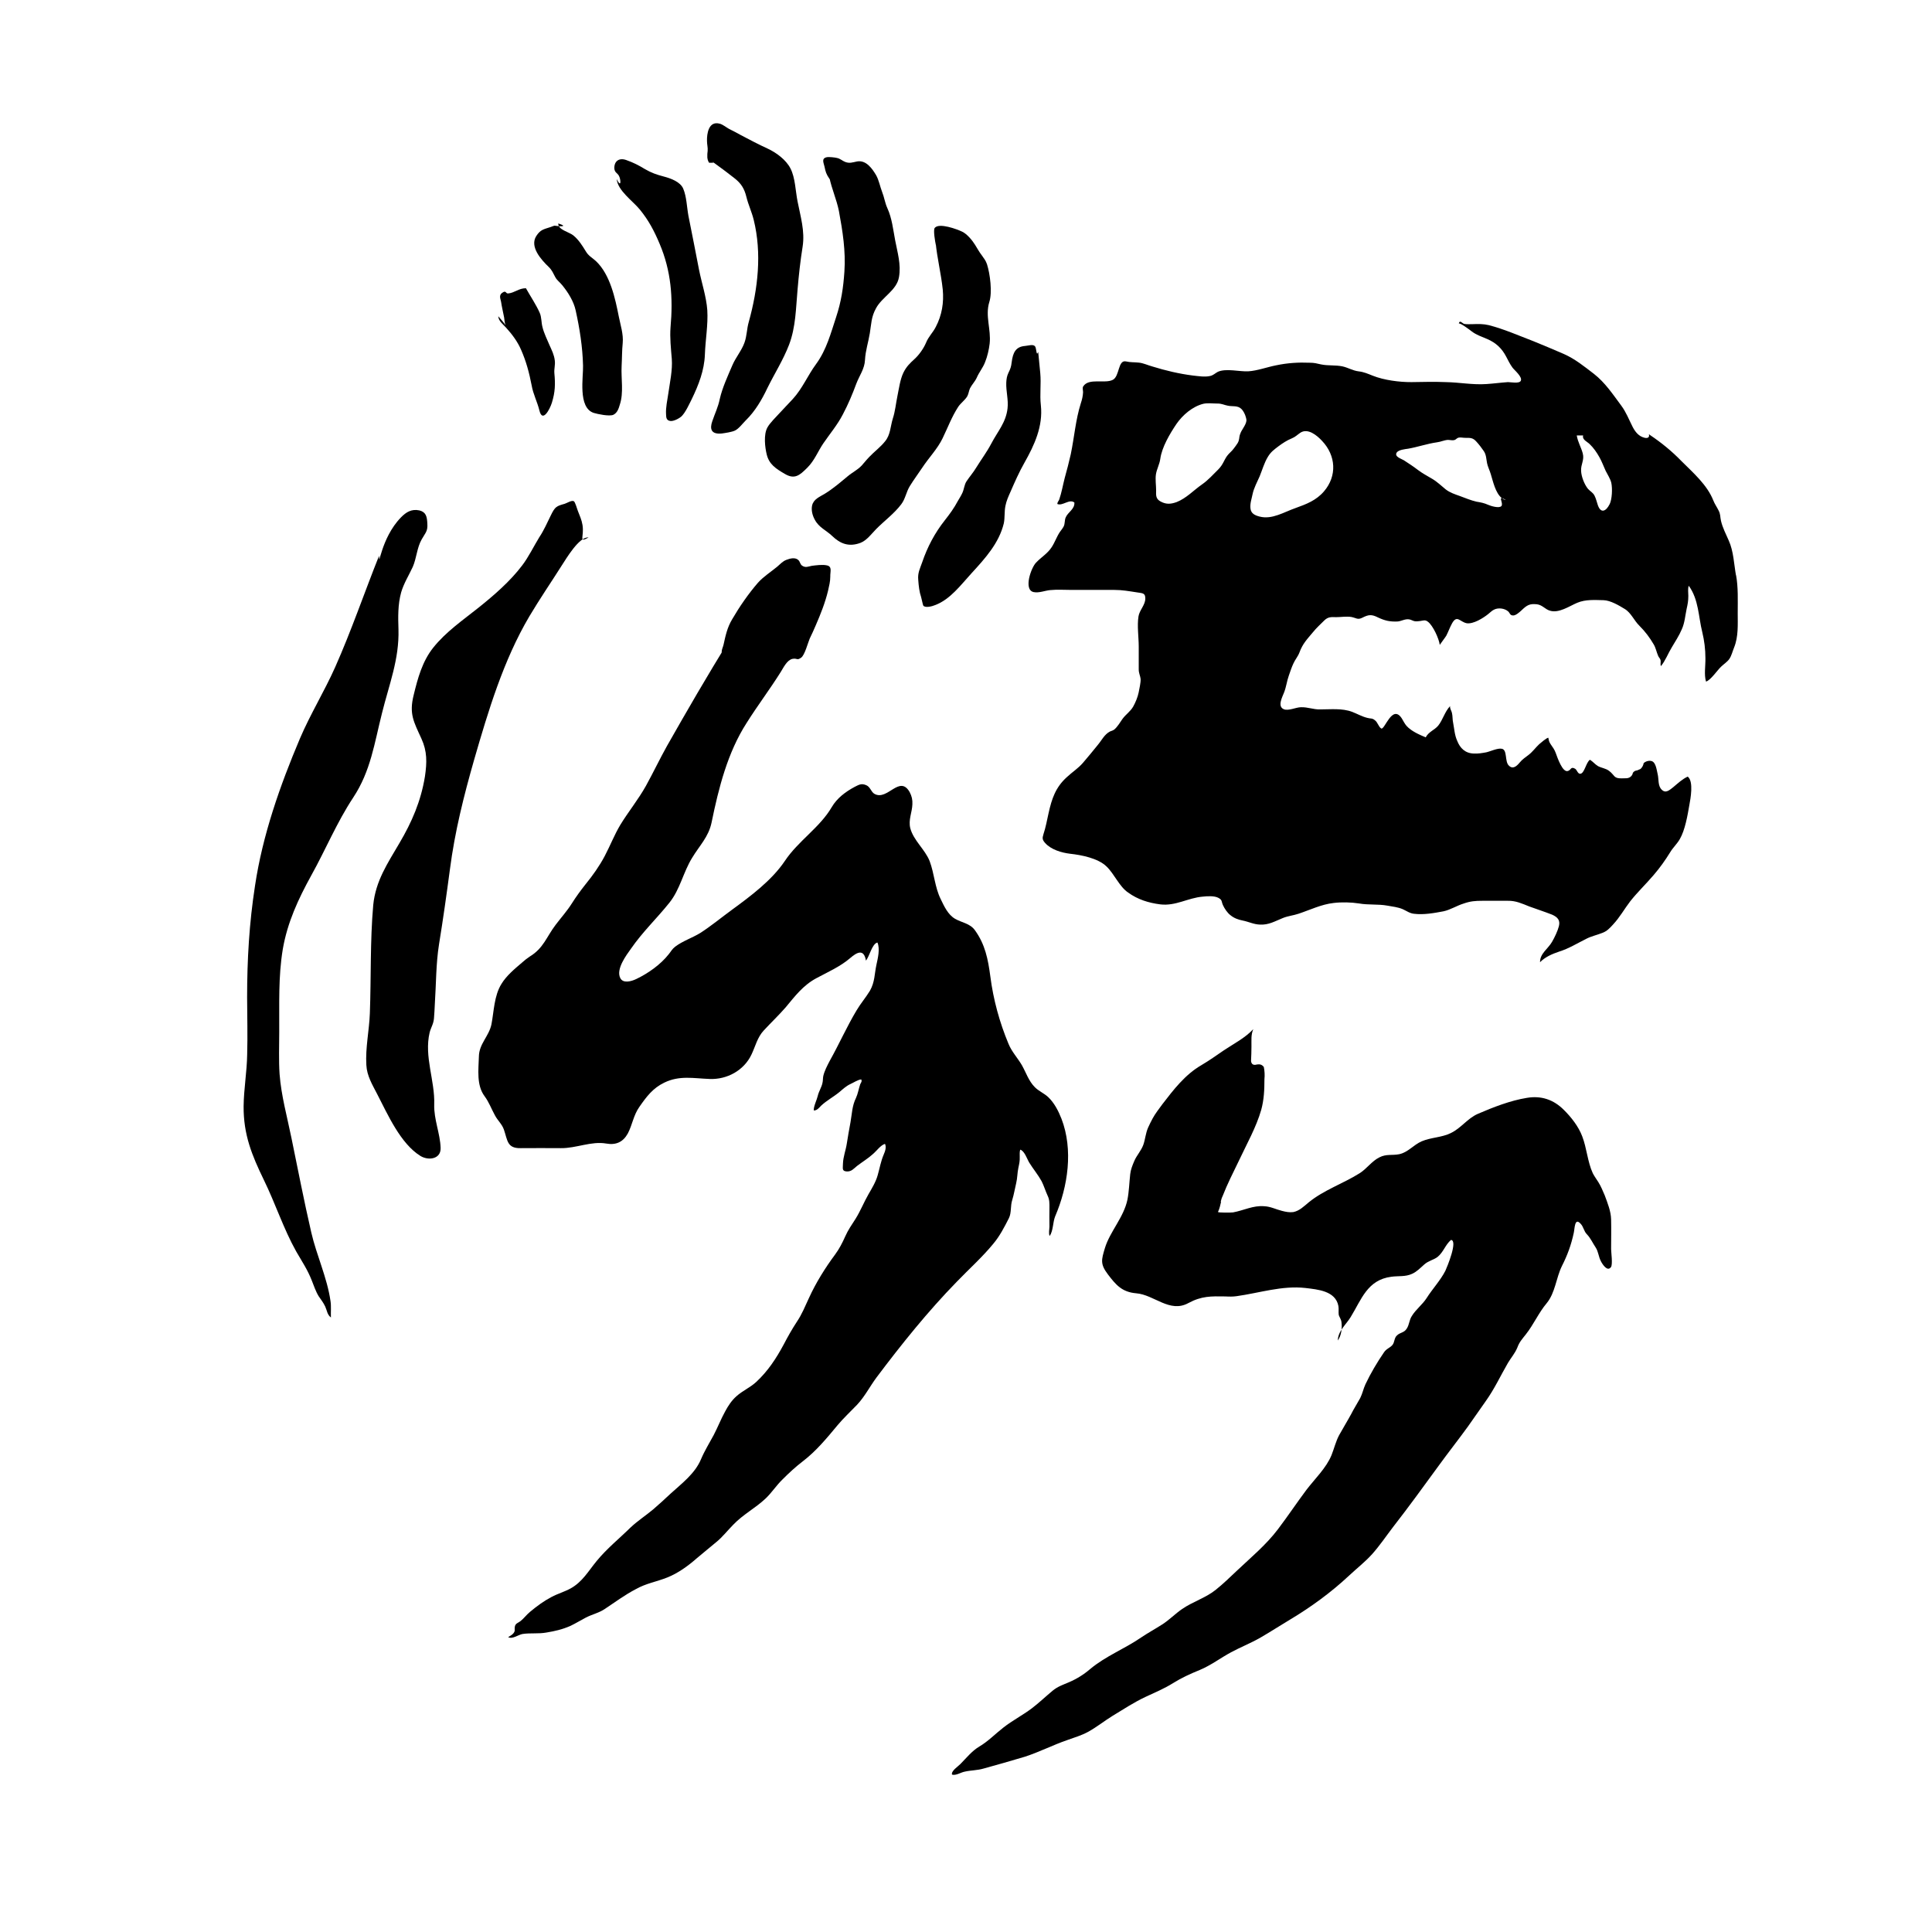 <!-- Generated by IcoMoon.io -->
<svg version="1.1" xmlns="http://www.w3.org/2000/svg" width="32" height="32" viewBox="0 0 32 32">
<title>byakhee</title>
<path d="M26.659 8.353c-0.053 0.108-0.141 0.162-0.193 0.016-0.018-0.052-0.031-0.112-0.056-0.16-0.027-0.053-0.070-0.069-0.108-0.112-0.062-0.076-0.11-0.205-0.114-0.296-0.007-0.112 0.058-0.18 0.027-0.293-0.025-0.096-0.082-0.187-0.099-0.296h0.106c-0.020 0.072 0.068 0.103 0.108 0.144 0.065 0.062 0.118 0.139 0.162 0.218 0.040 0.070 0.069 0.152 0.103 0.225 0.032 0.063 0.077 0.131 0.093 0.197 0.021 0.096 0.013 0.273-0.028 0.357zM24.881 8.252c-0.055-0.016 0.021 0.090-0.013 0.13-0.040 0.043-0.183-0.004-0.218-0.020-0.072-0.032-0.12-0.040-0.196-0.053-0.087-0.020-0.183-0.059-0.276-0.094-0.079-0.028-0.162-0.055-0.231-0.108-0.077-0.062-0.142-0.128-0.232-0.18-0.082-0.049-0.153-0.085-0.231-0.144-0.075-0.058-0.153-0.108-0.231-0.159-0.046-0.028-0.158-0.058-0.121-0.126 0.031-0.049 0.143-0.059 0.191-0.066 0.16-0.028 0.315-0.083 0.478-0.106 0.065-0.008 0.117-0.036 0.181-0.040 0.032 0 0.073 0.012 0.107 0.003 0.028-0.008 0.038-0.032 0.068-0.040 0.031-0.008 0.076 0.003 0.11 0.003 0.084 0 0.128-0.004 0.186 0.062 0.044 0.048 0.089 0.106 0.125 0.16 0.040 0.062 0.038 0.125 0.052 0.195 0.008 0.051 0.045 0.125 0.062 0.184 0.034 0.106 0.076 0.319 0.187 0.4 0.016 0.003 0.034 0.012 0.063 0.028-0.022-0.003-0.044-0.012-0.063-0.028zM21.929 8.139c-0.128 0.149-0.29 0.211-0.471 0.276-0.189 0.065-0.388 0.195-0.595 0.141-0.079-0.020-0.141-0.051-0.151-0.131-0.011-0.085 0.020-0.165 0.035-0.242 0.021-0.1 0.077-0.203 0.117-0.294 0.044-0.108 0.075-0.221 0.134-0.319 0.051-0.086 0.104-0.122 0.177-0.178 0.072-0.053 0.138-0.097 0.221-0.131 0.059-0.024 0.090-0.058 0.141-0.093 0.124-0.083 0.276 0.043 0.36 0.134 0.231 0.243 0.252 0.581 0.032 0.837zM20.537 7.196c-0.016 0.055-0.006 0.087-0.037 0.142-0.011 0.020-0.051 0.072-0.062 0.087-0.032 0.047-0.082 0.082-0.115 0.128-0.055 0.079-0.065 0.141-0.143 0.221-0.089 0.087-0.167 0.177-0.27 0.249-0.145 0.101-0.258 0.228-0.421 0.293-0.091 0.032-0.167 0.043-0.263-0.008-0.082-0.043-0.080-0.1-0.077-0.186 0-0.085-0.016-0.181-0.003-0.267 0.014-0.087 0.060-0.166 0.072-0.255 0.027-0.195 0.158-0.415 0.267-0.577 0.103-0.149 0.266-0.29 0.446-0.335 0.073-0.016 0.153-0.004 0.231-0.004 0.077-0.001 0.11 0.024 0.177 0.036 0.077 0.016 0.162-0.008 0.224 0.055 0.026 0.024 0.059 0.083 0.072 0.134 0.007 0.024 0.011 0.043 0.010 0.058-0.010 0.083-0.086 0.152-0.107 0.232zM28.754 9.534c-0.034-0.187-0.040-0.405-0.121-0.582-0.046-0.105-0.103-0.215-0.128-0.325-0.016-0.069-0.006-0.11-0.041-0.174-0.027-0.056-0.065-0.107-0.087-0.166-0.101-0.255-0.333-0.457-0.528-0.651-0.158-0.163-0.332-0.305-0.522-0.432-0.003-0.004-0.008-0.008-0.016-0.012 0.016 0.062-0.032 0.069-0.075 0.058-0.096-0.024-0.153-0.1-0.194-0.179-0.062-0.121-0.108-0.245-0.189-0.353-0.139-0.187-0.267-0.381-0.453-0.526-0.162-0.124-0.311-0.246-0.498-0.329-0.167-0.072-0.336-0.144-0.502-0.211-0.246-0.094-0.492-0.203-0.743-0.267-0.083-0.020-0.174-0.020-0.266-0.016-0.046 0-0.096 0.004-0.139-0.004-0.031-0.008-0.075-0.075-0.090-0.004 0.008-0.028 0.194 0.111 0.205 0.121 0.083 0.066 0.174 0.093 0.27 0.135 0.142 0.062 0.239 0.154 0.31 0.29 0.032 0.061 0.062 0.124 0.104 0.181 0.031 0.043 0.172 0.156 0.137 0.221-0.025 0.048-0.169 0.020-0.211 0.020-0.117 0.008-0.236 0.024-0.355 0.032-0.229 0.016-0.445-0.028-0.673-0.032-0.189-0.008-0.381-0.003-0.571 0-0.2 0.001-0.454-0.032-0.64-0.106-0.082-0.032-0.146-0.062-0.234-0.072-0.099-0.012-0.174-0.062-0.27-0.083-0.118-0.024-0.236-0.008-0.352-0.032-0.070-0.016-0.115-0.028-0.186-0.028-0.19-0.008-0.371 0.003-0.56 0.043-0.146 0.028-0.311 0.090-0.46 0.099-0.146 0.008-0.367-0.053-0.504 0.008-0.046 0.024-0.076 0.059-0.131 0.070-0.087 0.020-0.196 0.001-0.283-0.008-0.224-0.028-0.456-0.083-0.668-0.149-0.075-0.020-0.155-0.059-0.229-0.065-0.073-0.008-0.143-0.003-0.212-0.020-0.134-0.028-0.103 0.246-0.217 0.305-0.131 0.069-0.398-0.036-0.49 0.108-0.017 0.024-0.003 0.069-0.003 0.097-0.003 0.062-0.016 0.121-0.037 0.183-0.087 0.274-0.108 0.563-0.167 0.846-0.031 0.134-0.063 0.262-0.1 0.392-0.031 0.12-0.051 0.242-0.091 0.357-0.011 0.028-0.030 0.041-0.032 0.073 0.086 0.040 0.198-0.089 0.283-0.024 0.008 0.111-0.107 0.159-0.143 0.246-0.022 0.046-0.010 0.104-0.035 0.152-0.017 0.032-0.040 0.059-0.060 0.087-0.055 0.080-0.084 0.173-0.138 0.255-0.069 0.107-0.173 0.165-0.258 0.255-0.083 0.085-0.211 0.447-0.044 0.488 0.090 0.020 0.189-0.024 0.276-0.032 0.118-0.012 0.239-0.003 0.359-0.003h0.705c0.134 0 0.238 0.020 0.371 0.040 0.096 0.016 0.142 0.008 0.142 0.102 0 0.108-0.096 0.191-0.113 0.296-0.025 0.154 0.004 0.345 0.004 0.501v0.374c-0.001 0.065 0.024 0.104 0.031 0.16 0.004 0.063-0.021 0.162-0.032 0.224-0.016 0.079-0.052 0.165-0.090 0.234-0.046 0.082-0.121 0.128-0.177 0.204-0.041 0.058-0.083 0.132-0.137 0.177-0.028 0.020-0.042 0.020-0.070 0.032-0.097 0.051-0.138 0.148-0.21 0.232-0.077 0.096-0.158 0.193-0.239 0.288-0.080 0.093-0.179 0.154-0.267 0.237-0.186 0.168-0.249 0.356-0.302 0.595-0.027 0.122-0.048 0.238-0.086 0.353-0.020 0.063-0.018 0.090 0.028 0.142 0.1 0.112 0.274 0.162 0.416 0.179 0.184 0.020 0.46 0.073 0.601 0.21 0.131 0.125 0.211 0.333 0.359 0.433 0.16 0.115 0.336 0.17 0.53 0.195 0.256 0.032 0.459-0.108 0.706-0.128 0.073-0.008 0.191-0.016 0.258 0.020 0.069 0.036 0.048 0.062 0.076 0.121 0.025 0.056 0.072 0.126 0.122 0.165 0.065 0.053 0.131 0.075 0.205 0.090 0.1 0.020 0.187 0.065 0.286 0.067 0.145 0.008 0.246-0.055 0.378-0.108 0.087-0.036 0.174-0.042 0.262-0.072 0.187-0.062 0.378-0.156 0.581-0.178 0.128-0.016 0.295-0.012 0.419 0.008 0.159 0.028 0.315 0.008 0.469 0.036 0.087 0.016 0.174 0.024 0.256 0.059 0.063 0.028 0.115 0.069 0.187 0.076 0.158 0.020 0.335-0.012 0.488-0.041 0.113-0.024 0.221-0.094 0.332-0.128 0.113-0.040 0.194-0.046 0.311-0.046 0.141 0 0.283 0.001 0.423 0 0.131-0.003 0.235 0.046 0.355 0.094 0.124 0.045 0.253 0.087 0.376 0.135 0.090 0.040 0.139 0.090 0.115 0.189-0.020 0.079-0.070 0.186-0.115 0.263-0.065 0.114-0.201 0.193-0.198 0.336 0.083-0.085 0.198-0.136 0.312-0.174 0.166-0.052 0.302-0.138 0.457-0.215 0.082-0.042 0.174-0.061 0.262-0.096 0.077-0.028 0.125-0.080 0.18-0.141 0.108-0.115 0.187-0.258 0.283-0.383 0.12-0.152 0.262-0.287 0.388-0.435 0.103-0.12 0.191-0.243 0.274-0.378 0.046-0.077 0.115-0.139 0.159-0.217 0.087-0.15 0.128-0.39 0.158-0.564 0.018-0.1 0.075-0.392-0.027-0.471-0.091 0.042-0.159 0.108-0.241 0.176-0.059 0.045-0.121 0.107-0.187 0.043-0.070-0.062-0.049-0.18-0.070-0.26-0.016-0.065-0.028-0.19-0.096-0.215-0.048-0.016-0.104 0.004-0.135 0.032-0.008 0.040-0.024 0.069-0.052 0.097-0.017 0.008-0.038 0.016-0.056 0.024-0.032 0.003-0.056 0.016-0.072 0.041-0.004 0.028-0.018 0.049-0.041 0.067-0.042 0.032-0.096 0.020-0.142 0.024-0.139 0.004-0.115-0.053-0.212-0.125-0.055-0.041-0.121-0.046-0.181-0.077-0.053-0.032-0.084-0.075-0.134-0.106-0.066 0.041-0.091 0.232-0.163 0.232-0.040 0.001-0.052-0.065-0.083-0.083-0.073-0.043-0.066 0.020-0.117 0.036-0.091 0.036-0.177-0.224-0.204-0.297-0.021-0.058-0.049-0.094-0.082-0.142-0.027-0.042-0.030-0.052-0.041-0.111-0.032 0.003-0.124 0.085-0.151 0.107-0.062 0.058-0.107 0.124-0.174 0.176-0.055 0.043-0.103 0.072-0.149 0.128-0.051 0.062-0.115 0.118-0.181 0.049-0.069-0.067-0.021-0.258-0.114-0.277-0.068-0.016-0.194 0.045-0.26 0.059-0.066 0.012-0.135 0.024-0.205 0.020-0.141-0.004-0.228-0.087-0.277-0.215-0.041-0.091-0.046-0.193-0.065-0.291-0.013-0.056-0.007-0.112-0.020-0.166-0.008-0.040-0.037-0.070-0.031-0.114-0.090 0.096-0.118 0.224-0.196 0.323-0.062 0.075-0.159 0.101-0.208 0.195-0.107-0.046-0.236-0.1-0.317-0.19-0.032-0.036-0.053-0.082-0.079-0.124-0.16-0.246-0.286 0.205-0.342 0.166-0.046-0.032-0.055-0.099-0.103-0.135-0.046-0.040-0.075-0.024-0.127-0.040-0.084-0.020-0.166-0.067-0.249-0.099-0.165-0.063-0.355-0.041-0.532-0.041-0.111 0.003-0.205-0.040-0.317-0.036-0.082 0-0.21 0.066-0.286 0.032-0.106-0.046-0.026-0.195 0.006-0.276 0.037-0.094 0.046-0.189 0.080-0.283 0.022-0.062 0.046-0.138 0.076-0.2 0.027-0.061 0.073-0.112 0.099-0.18 0.053-0.146 0.128-0.221 0.224-0.336 0.056-0.070 0.125-0.132 0.187-0.194 0.062-0.061 0.114-0.058 0.196-0.055 0.079 0 0.173-0.016 0.252-0.003 0.084 0.016 0.103 0.052 0.183 0.012 0.1-0.051 0.152-0.059 0.259-0.004 0.114 0.053 0.193 0.072 0.322 0.067 0.063-0.004 0.122-0.045 0.19-0.036 0.037 0.004 0.066 0.028 0.1 0.032 0.031 0.003 0.056 0 0.087-0.004 0.055-0.008 0.082-0.024 0.128 0.012 0.083 0.062 0.183 0.28 0.196 0.383 0-0.003 0.099-0.134 0.108-0.152 0.034-0.066 0.059-0.138 0.096-0.205 0.083-0.146 0.128-0.024 0.243-0.001 0.111 0.016 0.274-0.087 0.355-0.152 0.032-0.024 0.058-0.055 0.096-0.073 0.068-0.036 0.174-0.024 0.234 0.028 0.025 0.020 0.031 0.061 0.066 0.066 0.051 0.016 0.122-0.052 0.155-0.082 0.090-0.086 0.134-0.115 0.258-0.101 0.090 0.012 0.134 0.083 0.214 0.106 0.149 0.046 0.321-0.076 0.452-0.131 0.139-0.058 0.286-0.046 0.436-0.043 0.114 0.003 0.255 0.087 0.35 0.145 0.106 0.063 0.155 0.193 0.245 0.28 0.094 0.094 0.169 0.193 0.236 0.308 0.035 0.059 0.046 0.128 0.075 0.193 0.011 0.024 0.032 0.041 0.038 0.067 0.007 0.036-0.008 0.063 0.006 0.099 0.073-0.087 0.12-0.213 0.179-0.309 0.062-0.106 0.12-0.191 0.167-0.301 0.049-0.108 0.056-0.227 0.080-0.339 0.017-0.075 0.028-0.131 0.028-0.214 0-0.053-0.011-0.118 0.007-0.168 0.166 0.227 0.16 0.515 0.224 0.768 0.034 0.142 0.052 0.283 0.052 0.432 0.003 0.12-0.025 0.273 0.010 0.387 0.075-0.020 0.19-0.191 0.248-0.245 0.042-0.041 0.103-0.080 0.137-0.128 0.037-0.052 0.055-0.131 0.080-0.191 0.073-0.181 0.060-0.38 0.060-0.57 0-0.214 0.010-0.426-0.028-0.633z"></path>
<path d="M17.196 5.83c0.011 0.118 0.022 0.232 0.034 0.349 0.017 0.186-0.011 0.35 0.010 0.535 0.037 0.345-0.106 0.657-0.272 0.95-0.086 0.151-0.16 0.318-0.229 0.477-0.037 0.083-0.069 0.152-0.086 0.238-0.020 0.099-0.007 0.194-0.027 0.29-0.079 0.327-0.31 0.581-0.532 0.823-0.176 0.191-0.353 0.436-0.605 0.53-0.046 0.020-0.165 0.052-0.197 0.008-0.008-0.016-0.028-0.118-0.035-0.139-0.030-0.087-0.041-0.187-0.048-0.287-0.011-0.117 0.028-0.183 0.065-0.29 0.087-0.255 0.207-0.484 0.377-0.699 0.083-0.106 0.152-0.2 0.215-0.319 0.024-0.041 0.052-0.085 0.072-0.128 0.030-0.061 0.034-0.142 0.070-0.195 0.049-0.075 0.114-0.148 0.162-0.229 0.084-0.136 0.174-0.255 0.249-0.397 0.106-0.203 0.242-0.347 0.269-0.582 0.017-0.144-0.027-0.284-0.021-0.429 0.003-0.058 0.010-0.106 0.035-0.159 0.034-0.069 0.046-0.101 0.055-0.18 0.020-0.152 0.063-0.255 0.222-0.267 0.052-0.004 0.129-0.032 0.163 0.004 0.028 0.032 0.021 0.181 0.053 0.097z"></path>
<path d="M15.497 4.014c0.025 0.264 0.090 0.515 0.118 0.782 0.020 0.215-0.013 0.423-0.115 0.618-0.049 0.097-0.121 0.16-0.162 0.263-0.040 0.094-0.114 0.2-0.19 0.269-0.080 0.073-0.136 0.127-0.186 0.229-0.053 0.111-0.072 0.26-0.097 0.38-0.027 0.13-0.037 0.255-0.077 0.377-0.041 0.131-0.038 0.269-0.128 0.377-0.073 0.094-0.179 0.171-0.263 0.26-0.044 0.045-0.082 0.094-0.124 0.141-0.070 0.075-0.159 0.115-0.238 0.183-0.122 0.101-0.239 0.203-0.376 0.286-0.083 0.051-0.183 0.087-0.208 0.193-0.017 0.079 0.006 0.166 0.044 0.235 0.069 0.131 0.187 0.174 0.287 0.269 0.135 0.131 0.279 0.187 0.471 0.115 0.103-0.040 0.181-0.148 0.258-0.227 0.134-0.136 0.298-0.255 0.416-0.411 0.069-0.090 0.082-0.203 0.142-0.301 0.065-0.106 0.141-0.207 0.21-0.311 0.103-0.157 0.25-0.308 0.333-0.481 0.087-0.179 0.152-0.357 0.26-0.523 0.044-0.065 0.115-0.112 0.151-0.177 0.021-0.040 0.024-0.087 0.044-0.13 0.032-0.062 0.080-0.107 0.111-0.174 0.038-0.090 0.103-0.165 0.138-0.258 0.037-0.089 0.065-0.211 0.076-0.308 0.025-0.237-0.077-0.457-0.006-0.687 0.052-0.162 0.013-0.464-0.038-0.626-0.021-0.062-0.052-0.099-0.087-0.149-0.045-0.058-0.072-0.112-0.111-0.173-0.046-0.075-0.134-0.181-0.214-0.218-0.082-0.040-0.383-0.152-0.454-0.062-0.028 0.032 0.008 0.237 0.018 0.28 0.020 0.087 0.053 0.141-0.003-0.041z"></path>
<path d="M13.736 2.935c0.040 0.195 0.12 0.366 0.159 0.56 0.062 0.335 0.114 0.661 0.091 1.003-0.018 0.267-0.052 0.498-0.138 0.757-0.087 0.263-0.159 0.54-0.329 0.772-0.141 0.191-0.228 0.408-0.388 0.582-0.070 0.077-0.148 0.155-0.215 0.229-0.063 0.069-0.165 0.168-0.205 0.242-0.066 0.117-0.041 0.331-0.011 0.45 0.040 0.16 0.149 0.232 0.297 0.318 0.165 0.099 0.249 0.024 0.374-0.101 0.12-0.118 0.176-0.272 0.267-0.405 0.111-0.162 0.232-0.304 0.322-0.478 0.090-0.17 0.158-0.333 0.224-0.511 0.052-0.136 0.136-0.242 0.143-0.391 0.008-0.154 0.055-0.291 0.080-0.443 0.025-0.151 0.022-0.269 0.103-0.414 0.1-0.187 0.342-0.294 0.38-0.515 0.037-0.21-0.025-0.407-0.063-0.608-0.034-0.179-0.053-0.367-0.129-0.533-0.041-0.090-0.051-0.179-0.087-0.269-0.034-0.087-0.053-0.195-0.099-0.277-0.065-0.11-0.166-0.255-0.315-0.229-0.080 0.016-0.124 0.036-0.198 0.008-0.053-0.020-0.080-0.055-0.138-0.066-0.027-0.008-0.136-0.020-0.167-0.012-0.094 0.020-0.051 0.093-0.037 0.158 0.016 0.082 0.030 0.125 0.077 0.193 0.028 0.040 0.031 0.056 0.069 0.091 0.042 0.036 0.104 0.036-0.066-0.112z"></path>
<path d="M11.717 2.583c0.016 0.059 0.097 0.103 0.146 0.141 0.103 0.073 0.201 0.149 0.301 0.227 0.111 0.086 0.165 0.173 0.198 0.308 0.032 0.132 0.090 0.252 0.122 0.383 0.136 0.552 0.072 1.137-0.083 1.694-0.032 0.111-0.030 0.227-0.069 0.336-0.046 0.132-0.145 0.246-0.2 0.374-0.077 0.18-0.167 0.373-0.21 0.561-0.027 0.134-0.080 0.239-0.124 0.369-0.044 0.125-0.024 0.221 0.156 0.204 0.059-0.008 0.167-0.024 0.218-0.048 0.062-0.028 0.129-0.118 0.18-0.169 0.156-0.152 0.269-0.347 0.357-0.533 0.118-0.24 0.264-0.469 0.36-0.719 0.113-0.296 0.113-0.609 0.141-0.913 0.020-0.238 0.046-0.477 0.084-0.713 0.040-0.258-0.035-0.497-0.084-0.749-0.034-0.169-0.038-0.395-0.118-0.547-0.072-0.141-0.231-0.26-0.38-0.329-0.152-0.069-0.295-0.146-0.439-0.221-0.065-0.036-0.131-0.072-0.196-0.103-0.044-0.024-0.106-0.075-0.155-0.087-0.187-0.052-0.215 0.169-0.212 0.284 0 0.061 0.016 0.11 0.011 0.166-0.007 0.062-0.017 0.135 0.024 0.197 0.024-0.001 0.049-0.001 0.075 0 0.004 0.008 0.013 0.020-0.106-0.112z"></path>
<path d="M10.215 2.965c0.013 0.19 0.27 0.367 0.381 0.504 0.148 0.18 0.241 0.359 0.329 0.568 0.191 0.45 0.225 0.896 0.181 1.386-0.013 0.17 0.007 0.352 0.021 0.522 0.014 0.184-0.032 0.39-0.058 0.575-0.016 0.11-0.044 0.231-0.037 0.341 0.001 0.058 0.008 0.101 0.066 0.111 0.056 0.012 0.159-0.045 0.194-0.080 0.066-0.069 0.121-0.193 0.165-0.28 0.115-0.237 0.208-0.478 0.218-0.736 0.008-0.243 0.055-0.497 0.040-0.74-0.016-0.221-0.093-0.449-0.136-0.664-0.059-0.3-0.115-0.597-0.176-0.895-0.027-0.144-0.030-0.319-0.087-0.453-0.048-0.112-0.203-0.169-0.321-0.2-0.122-0.032-0.208-0.062-0.314-0.124-0.104-0.063-0.191-0.108-0.308-0.149-0.113-0.041-0.198 0.012-0.198 0.132 0.003 0.076 0.046 0.076 0.076 0.128 0.035 0.063 0.041 0.218-0.037 0.053z"></path>
<path d="M9.247 3.701c-0.007 0.106 0.18 0.141 0.249 0.198 0.089 0.073 0.146 0.165 0.204 0.259 0.048 0.083 0.101 0.103 0.172 0.168 0.236 0.224 0.318 0.619 0.377 0.916 0.028 0.142 0.079 0.294 0.065 0.439-0.013 0.128-0.011 0.259-0.018 0.383-0.011 0.208 0.037 0.439-0.030 0.639-0.018 0.061-0.040 0.135-0.108 0.168-0.069 0.028-0.258-0.012-0.324-0.032-0.267-0.087-0.17-0.602-0.177-0.784-0.008-0.311-0.055-0.609-0.122-0.913-0.032-0.149-0.124-0.298-0.225-0.421-0.037-0.046-0.084-0.077-0.113-0.131-0.034-0.062-0.052-0.114-0.108-0.168-0.127-0.122-0.319-0.335-0.207-0.512 0.070-0.107 0.117-0.11 0.239-0.15 0.080-0.028 0.040-0.024 0.115-0.016 0.055 0.008 0.17 0.008 0.011-0.043z"></path>
<path d="M8.253 5.237c0.003 0.080 0.076 0.131 0.128 0.189 0.1 0.11 0.191 0.231 0.249 0.366 0.086 0.195 0.135 0.381 0.176 0.592 0.025 0.146 0.093 0.27 0.128 0.414 0.051 0.213 0.174-0.020 0.207-0.128 0.055-0.178 0.058-0.308 0.041-0.49-0.006-0.073 0.017-0.135 0.007-0.21-0.011-0.093-0.048-0.165-0.087-0.252-0.041-0.097-0.093-0.201-0.117-0.301-0.020-0.072-0.014-0.165-0.045-0.234-0.059-0.135-0.155-0.276-0.229-0.409-0.118 0-0.187 0.075-0.29 0.086-0.052 0.008-0.031-0.062-0.106-0.008-0.055 0.042-0.025 0.097-0.016 0.145 0.013 0.087 0.034 0.174 0.051 0.262 0.006 0.036 0.006 0.086 0.022 0.12 0.022 0.058 0.080 0.087-0.12-0.142z"></path>
<path d="M12.074 10.613c-0.357 0.573-0.694 1.157-1.028 1.745-0.121 0.217-0.227 0.44-0.346 0.656-0.127 0.228-0.291 0.428-0.426 0.649-0.099 0.166-0.167 0.343-0.258 0.516-0.090 0.169-0.196 0.318-0.317 0.467-0.084 0.106-0.155 0.203-0.227 0.317-0.079 0.125-0.177 0.234-0.269 0.355-0.155 0.205-0.2 0.386-0.428 0.525-0.048 0.032-0.087 0.063-0.128 0.1-0.121 0.103-0.26 0.218-0.342 0.355-0.121 0.193-0.124 0.454-0.165 0.668-0.041 0.198-0.205 0.323-0.208 0.532-0.007 0.224-0.041 0.476 0.093 0.657 0.077 0.104 0.111 0.207 0.173 0.319 0.045 0.086 0.115 0.142 0.148 0.235 0.062 0.181 0.052 0.312 0.277 0.308 0.224-0.003 0.445 0 0.667 0 0.256 0.003 0.504-0.12 0.753-0.076 0.159 0.028 0.276-0.024 0.355-0.166 0.077-0.146 0.093-0.302 0.193-0.443 0.118-0.169 0.221-0.308 0.411-0.4 0.255-0.124 0.485-0.070 0.753-0.061 0.286 0.012 0.568-0.141 0.692-0.405 0.066-0.138 0.096-0.283 0.203-0.398 0.121-0.131 0.245-0.248 0.363-0.383 0.153-0.184 0.287-0.363 0.505-0.481 0.186-0.1 0.401-0.195 0.561-0.333 0.108-0.093 0.228-0.168 0.264 0.040 0.059-0.072 0.101-0.28 0.19-0.3 0.046 0.104 0.006 0.264-0.016 0.366-0.034 0.154-0.025 0.284-0.107 0.431-0.068 0.112-0.155 0.213-0.222 0.326-0.162 0.27-0.291 0.563-0.446 0.839-0.041 0.079-0.086 0.163-0.106 0.25-0.008 0.040-0.004 0.076-0.013 0.112-0.014 0.073-0.062 0.142-0.079 0.219-0.014 0.062-0.072 0.177-0.065 0.239 0.053 0.001 0.086-0.043 0.122-0.080 0.091-0.085 0.203-0.144 0.301-0.224 0.058-0.049 0.115-0.103 0.184-0.134 0.046-0.020 0.131-0.076 0.179-0.076 0.017 0.036-0.007 0.053-0.018 0.082-0.025 0.075-0.037 0.154-0.069 0.224-0.065 0.131-0.066 0.26-0.091 0.402-0.022 0.12-0.044 0.239-0.062 0.359-0.017 0.11-0.060 0.215-0.063 0.329 0 0.076-0.022 0.122 0.063 0.128 0.077 0.004 0.114-0.045 0.17-0.091 0.090-0.069 0.186-0.126 0.27-0.203 0.056-0.048 0.12-0.141 0.193-0.163 0.028 0.056 0 0.128-0.021 0.177-0.049 0.115-0.066 0.225-0.1 0.343-0.031 0.111-0.096 0.217-0.152 0.314-0.076 0.132-0.134 0.279-0.214 0.407-0.062 0.097-0.124 0.184-0.172 0.293-0.046 0.104-0.097 0.203-0.165 0.296-0.165 0.222-0.321 0.471-0.436 0.725-0.065 0.139-0.115 0.267-0.201 0.394-0.082 0.125-0.151 0.249-0.218 0.377-0.124 0.231-0.262 0.44-0.454 0.618-0.098 0.091-0.224 0.144-0.325 0.234-0.079 0.069-0.139 0.159-0.19 0.255-0.069 0.125-0.122 0.262-0.189 0.39-0.072 0.134-0.151 0.26-0.21 0.4-0.1 0.239-0.319 0.402-0.507 0.573-0.093 0.087-0.187 0.174-0.284 0.257-0.124 0.104-0.258 0.19-0.376 0.301-0.19 0.187-0.393 0.349-0.563 0.557-0.138 0.168-0.235 0.345-0.431 0.453-0.1 0.055-0.215 0.087-0.317 0.142-0.132 0.070-0.241 0.151-0.355 0.246-0.055 0.045-0.101 0.108-0.156 0.152-0.041 0.032-0.082 0.036-0.094 0.089-0.011 0.056 0.014 0.069-0.028 0.118-0.021 0.024-0.056 0.041-0.083 0.059 0.068 0.040 0.17-0.041 0.238-0.052 0.131-0.020 0.264 0 0.395-0.024 0.145-0.024 0.262-0.051 0.398-0.11 0.090-0.043 0.169-0.093 0.258-0.139 0.101-0.052 0.21-0.075 0.303-0.136 0.175-0.115 0.336-0.237 0.521-0.333 0.167-0.096 0.348-0.124 0.525-0.195 0.179-0.072 0.342-0.191 0.487-0.318 0.106-0.091 0.215-0.177 0.324-0.269 0.104-0.085 0.187-0.194 0.28-0.287 0.162-0.17 0.367-0.274 0.537-0.435 0.1-0.096 0.175-0.213 0.272-0.308 0.11-0.111 0.225-0.217 0.348-0.311 0.215-0.165 0.393-0.38 0.567-0.59 0.101-0.121 0.217-0.228 0.326-0.342 0.127-0.135 0.21-0.301 0.322-0.452 0.411-0.547 0.848-1.092 1.327-1.583 0.2-0.208 0.423-0.407 0.606-0.63 0.108-0.128 0.184-0.277 0.26-0.426 0.045-0.093 0.022-0.201 0.055-0.301 0.028-0.091 0.042-0.183 0.065-0.277 0.021-0.087 0.018-0.17 0.037-0.258 0.014-0.065 0.025-0.112 0.022-0.18 0-0.036-0.004-0.080 0.008-0.118 0.072 0.020 0.115 0.16 0.151 0.217 0.065 0.104 0.145 0.2 0.203 0.305 0.037 0.072 0.065 0.165 0.099 0.238 0.034 0.069 0.031 0.131 0.031 0.204-0.003 0.104 0 0.208 0 0.311 0 0.043-0.017 0.115 0.004 0.155 0.060-0.087 0.051-0.228 0.091-0.326 0.212-0.494 0.302-1.104 0.104-1.617-0.051-0.13-0.12-0.264-0.222-0.36-0.068-0.062-0.155-0.097-0.219-0.162-0.103-0.103-0.145-0.242-0.215-0.365-0.069-0.118-0.169-0.224-0.221-0.353-0.149-0.357-0.252-0.734-0.301-1.117-0.038-0.286-0.086-0.53-0.255-0.764-0.082-0.115-0.218-0.125-0.331-0.191-0.117-0.069-0.179-0.207-0.236-0.325-0.098-0.197-0.106-0.424-0.183-0.629-0.077-0.195-0.267-0.341-0.321-0.546-0.034-0.139 0.030-0.259 0.035-0.395 0.004-0.075-0.010-0.136-0.046-0.204-0.167-0.29-0.366 0.149-0.58 0.032-0.060-0.032-0.069-0.117-0.139-0.145-0.083-0.036-0.127-0.003-0.191 0.028-0.153 0.082-0.293 0.187-0.38 0.336-0.198 0.339-0.557 0.56-0.777 0.892-0.218 0.323-0.567 0.582-0.877 0.809-0.174 0.127-0.343 0.267-0.523 0.383-0.134 0.082-0.291 0.132-0.416 0.227-0.052 0.040-0.069 0.079-0.106 0.124-0.136 0.173-0.342 0.318-0.539 0.412-0.083 0.040-0.219 0.076-0.264-0.016-0.076-0.146 0.101-0.381 0.175-0.484 0.196-0.284 0.428-0.501 0.639-0.765 0.176-0.219 0.229-0.506 0.376-0.743 0.121-0.201 0.273-0.347 0.322-0.585 0.117-0.571 0.264-1.157 0.581-1.65 0.181-0.288 0.387-0.559 0.567-0.847 0.044-0.070 0.1-0.191 0.19-0.213 0.087-0.016 0.072 0.032 0.145-0.020 0.058-0.036 0.115-0.253 0.142-0.315 0.035-0.073 0.069-0.146 0.101-0.222 0.080-0.184 0.155-0.373 0.203-0.571 0.018-0.085 0.037-0.149 0.037-0.234-0.003-0.083 0.037-0.168-0.058-0.187-0.073-0.016-0.179-0.001-0.25 0.008-0.059 0.012-0.103 0.036-0.16-0.004-0.032-0.024-0.031-0.059-0.056-0.087-0.052-0.056-0.142-0.032-0.203-0.008-0.063 0.024-0.1 0.069-0.153 0.114-0.106 0.087-0.225 0.162-0.317 0.264-0.159 0.183-0.307 0.398-0.428 0.606-0.082 0.136-0.111 0.276-0.143 0.422-0.011 0.046-0.030 0.072-0.031 0.122-0.007 0.076-0.013 0.132 0.121-0.184z"></path>
<path d="M20.225 19.905c-0.013 0.058-0.026 0.115-0.051 0.168-0.006 0.016 0.228 0.012 0.249 0.008 0.177-0.032 0.333-0.118 0.516-0.102 0.106 0.004 0.193 0.052 0.295 0.077 0.062 0.016 0.121 0.028 0.186 0.020 0.103-0.020 0.177-0.096 0.255-0.16 0.25-0.205 0.57-0.311 0.844-0.483 0.12-0.075 0.201-0.201 0.329-0.264 0.115-0.059 0.207-0.028 0.329-0.052 0.146-0.032 0.234-0.154 0.37-0.213 0.156-0.067 0.335-0.062 0.487-0.139 0.166-0.080 0.274-0.243 0.446-0.317 0.249-0.108 0.54-0.221 0.81-0.264 0.236-0.040 0.442 0.028 0.613 0.2 0.121 0.12 0.242 0.273 0.304 0.438 0.075 0.195 0.087 0.419 0.174 0.609 0.026 0.052 0.062 0.099 0.091 0.146 0.046 0.072 0.073 0.144 0.107 0.221 0.048 0.13 0.103 0.263 0.106 0.401 0.004 0.162 0 0.327 0 0.49 0 0.048 0.030 0.259-0.003 0.299-0.059 0.080-0.139-0.046-0.165-0.096-0.042-0.079-0.041-0.159-0.089-0.232-0.048-0.070-0.080-0.149-0.142-0.214-0.055-0.055-0.055-0.124-0.106-0.177-0.101-0.112-0.097 0.082-0.114 0.154-0.044 0.201-0.103 0.363-0.196 0.547-0.097 0.198-0.11 0.443-0.252 0.615-0.134 0.159-0.215 0.352-0.345 0.516-0.060 0.077-0.107 0.125-0.141 0.219-0.040 0.097-0.101 0.163-0.155 0.253-0.124 0.214-0.222 0.428-0.364 0.628-0.103 0.145-0.201 0.287-0.301 0.429-0.159 0.219-0.325 0.429-0.483 0.647-0.249 0.341-0.495 0.681-0.756 1.016-0.114 0.149-0.218 0.304-0.345 0.447-0.118 0.131-0.252 0.234-0.381 0.355-0.302 0.282-0.63 0.521-0.982 0.732-0.163 0.097-0.322 0.201-0.483 0.294-0.162 0.094-0.331 0.159-0.492 0.246-0.173 0.093-0.335 0.217-0.518 0.293-0.159 0.065-0.297 0.127-0.443 0.218-0.148 0.093-0.301 0.155-0.456 0.228-0.193 0.091-0.366 0.205-0.547 0.315-0.138 0.085-0.262 0.186-0.404 0.264-0.115 0.062-0.218 0.090-0.339 0.134-0.243 0.083-0.466 0.2-0.712 0.279-0.227 0.069-0.452 0.131-0.677 0.194-0.106 0.032-0.212 0.028-0.315 0.052-0.066 0.012-0.145 0.069-0.211 0.049-0.016-0.062 0.101-0.135 0.138-0.174 0.098-0.099 0.193-0.219 0.315-0.291 0.146-0.086 0.265-0.211 0.398-0.314 0.149-0.117 0.317-0.203 0.469-0.317 0.12-0.091 0.228-0.195 0.346-0.293 0.087-0.072 0.174-0.099 0.274-0.142 0.127-0.055 0.242-0.126 0.348-0.217 0.26-0.217 0.566-0.332 0.843-0.522 0.114-0.077 0.229-0.139 0.346-0.214 0.12-0.075 0.219-0.18 0.335-0.259 0.177-0.122 0.388-0.183 0.553-0.315 0.127-0.101 0.243-0.215 0.36-0.325 0.234-0.221 0.477-0.422 0.673-0.68 0.163-0.215 0.312-0.439 0.473-0.654 0.142-0.186 0.326-0.359 0.415-0.574 0.044-0.111 0.070-0.224 0.125-0.329 0.065-0.118 0.137-0.234 0.201-0.352 0.045-0.090 0.1-0.174 0.149-0.264 0.038-0.075 0.053-0.156 0.087-0.229 0.082-0.175 0.197-0.369 0.305-0.526 0.044-0.067 0.097-0.072 0.143-0.126 0.037-0.046 0.027-0.115 0.073-0.156 0.053-0.053 0.12-0.043 0.163-0.114 0.044-0.066 0.040-0.144 0.086-0.211 0.063-0.104 0.174-0.187 0.243-0.294 0.096-0.152 0.229-0.293 0.311-0.453 0.028-0.061 0.211-0.501 0.093-0.511-0.096 0.082-0.124 0.203-0.224 0.283-0.063 0.048-0.152 0.063-0.219 0.124-0.066 0.058-0.12 0.117-0.2 0.154-0.115 0.053-0.225 0.032-0.345 0.049-0.398 0.051-0.495 0.377-0.675 0.67-0.072 0.118-0.211 0.232-0.211 0.386 0.060-0.091 0.072-0.2 0.060-0.305-0.007-0.051-0.035-0.083-0.045-0.118-0.007-0.049 0.003-0.099-0.006-0.149-0.048-0.25-0.34-0.273-0.547-0.298-0.388-0.043-0.76 0.083-1.141 0.136-0.059 0.008-0.12 0.008-0.181 0.004-0.242-0.004-0.397-0.008-0.616 0.11-0.31 0.17-0.567-0.139-0.864-0.162-0.235-0.020-0.336-0.139-0.467-0.311-0.132-0.174-0.11-0.242-0.051-0.439 0.083-0.273 0.311-0.506 0.373-0.801 0.027-0.141 0.030-0.28 0.046-0.423 0.008-0.075 0.037-0.146 0.066-0.214 0.042-0.1 0.114-0.169 0.152-0.274 0.031-0.090 0.037-0.187 0.077-0.28 0.021-0.049 0.049-0.102 0.075-0.152 0.046-0.085 0.106-0.16 0.162-0.237 0.187-0.243 0.376-0.49 0.644-0.646 0.134-0.079 0.25-0.162 0.377-0.249 0.169-0.112 0.352-0.205 0.485-0.349-0.041 0.097-0.028 0.186-0.030 0.287 0 0.080-0.003 0.16-0.007 0.242 0.008 0.055 0.041 0.073 0.099 0.056 0.048-0.008 0.084 0.003 0.113 0.042 0.013 0.066 0.017 0.135 0.010 0.203 0 0.172-0.007 0.338-0.053 0.506-0.083 0.29-0.242 0.57-0.37 0.843-0.093 0.193-0.193 0.388-0.27 0.587-0.016 0.032-0.024 0.062-0.031 0.094z"></path>
<path d="M9.747 8.902c-0.155-0.016-0.373 0.359-0.438 0.457-0.179 0.283-0.37 0.561-0.542 0.851-0.429 0.727-0.678 1.559-0.913 2.371-0.172 0.602-0.321 1.193-0.402 1.819-0.055 0.414-0.113 0.827-0.18 1.238-0.052 0.323-0.048 0.666-0.070 0.995-0.004 0.077-0.007 0.156-0.014 0.234-0.008 0.096-0.049 0.146-0.072 0.235-0.094 0.4 0.090 0.798 0.076 1.192-0.007 0.248 0.098 0.478 0.106 0.718 0.007 0.187-0.2 0.215-0.333 0.135-0.332-0.205-0.543-0.688-0.718-1.026-0.080-0.156-0.17-0.301-0.179-0.48-0.018-0.283 0.048-0.576 0.058-0.858 0.022-0.599 0.003-1.196 0.056-1.794 0.040-0.4 0.238-0.689 0.433-1.023 0.207-0.35 0.356-0.695 0.423-1.103 0.035-0.237 0.038-0.419-0.058-0.629-0.127-0.279-0.207-0.409-0.128-0.723 0.068-0.28 0.143-0.557 0.324-0.784 0.208-0.262 0.497-0.46 0.751-0.663 0.256-0.205 0.522-0.435 0.722-0.699 0.106-0.139 0.19-0.314 0.283-0.466 0.077-0.115 0.129-0.237 0.19-0.36 0.072-0.15 0.096-0.156 0.232-0.195 0.038-0.012 0.113-0.061 0.149-0.043 0.025 0.012 0.055 0.13 0.069 0.163 0.028 0.072 0.063 0.149 0.076 0.231 0.032 0.201-0.073 0.301 0.099 0.208z"></path>
<path d="M6.279 9.204c-0.243 0.609-0.46 1.244-0.727 1.845-0.179 0.402-0.411 0.777-0.584 1.183-0.331 0.781-0.619 1.601-0.744 2.438-0.096 0.618-0.131 1.224-0.131 1.849 0.001 0.315 0.010 0.63 0.001 0.945-0.004 0.287-0.056 0.571-0.059 0.861-0.003 0.467 0.136 0.808 0.335 1.218 0.191 0.39 0.325 0.808 0.536 1.185 0.096 0.166 0.189 0.304 0.258 0.481 0.035 0.087 0.065 0.181 0.115 0.262 0.040 0.059 0.077 0.104 0.108 0.17 0.031 0.069 0.031 0.131 0.094 0.181-0.004-0.091 0.007-0.186-0.007-0.274-0.056-0.388-0.231-0.756-0.318-1.134-0.121-0.523-0.221-1.043-0.329-1.567-0.070-0.345-0.169-0.699-0.196-1.054-0.016-0.234-0.006-0.466-0.006-0.699 0.003-0.463-0.017-0.916 0.059-1.373 0.076-0.442 0.256-0.83 0.471-1.22 0.239-0.429 0.423-0.879 0.696-1.292 0.29-0.439 0.35-0.9 0.476-1.397 0.118-0.476 0.287-0.893 0.273-1.387-0.007-0.205-0.011-0.412 0.044-0.612 0.044-0.152 0.128-0.283 0.193-0.424 0.063-0.145 0.069-0.319 0.148-0.456 0.059-0.107 0.103-0.131 0.093-0.264-0.006-0.11-0.020-0.187-0.131-0.215-0.131-0.028-0.221 0.028-0.308 0.118-0.335 0.346-0.363 0.865-0.36 0.632z"></path>
</svg>

